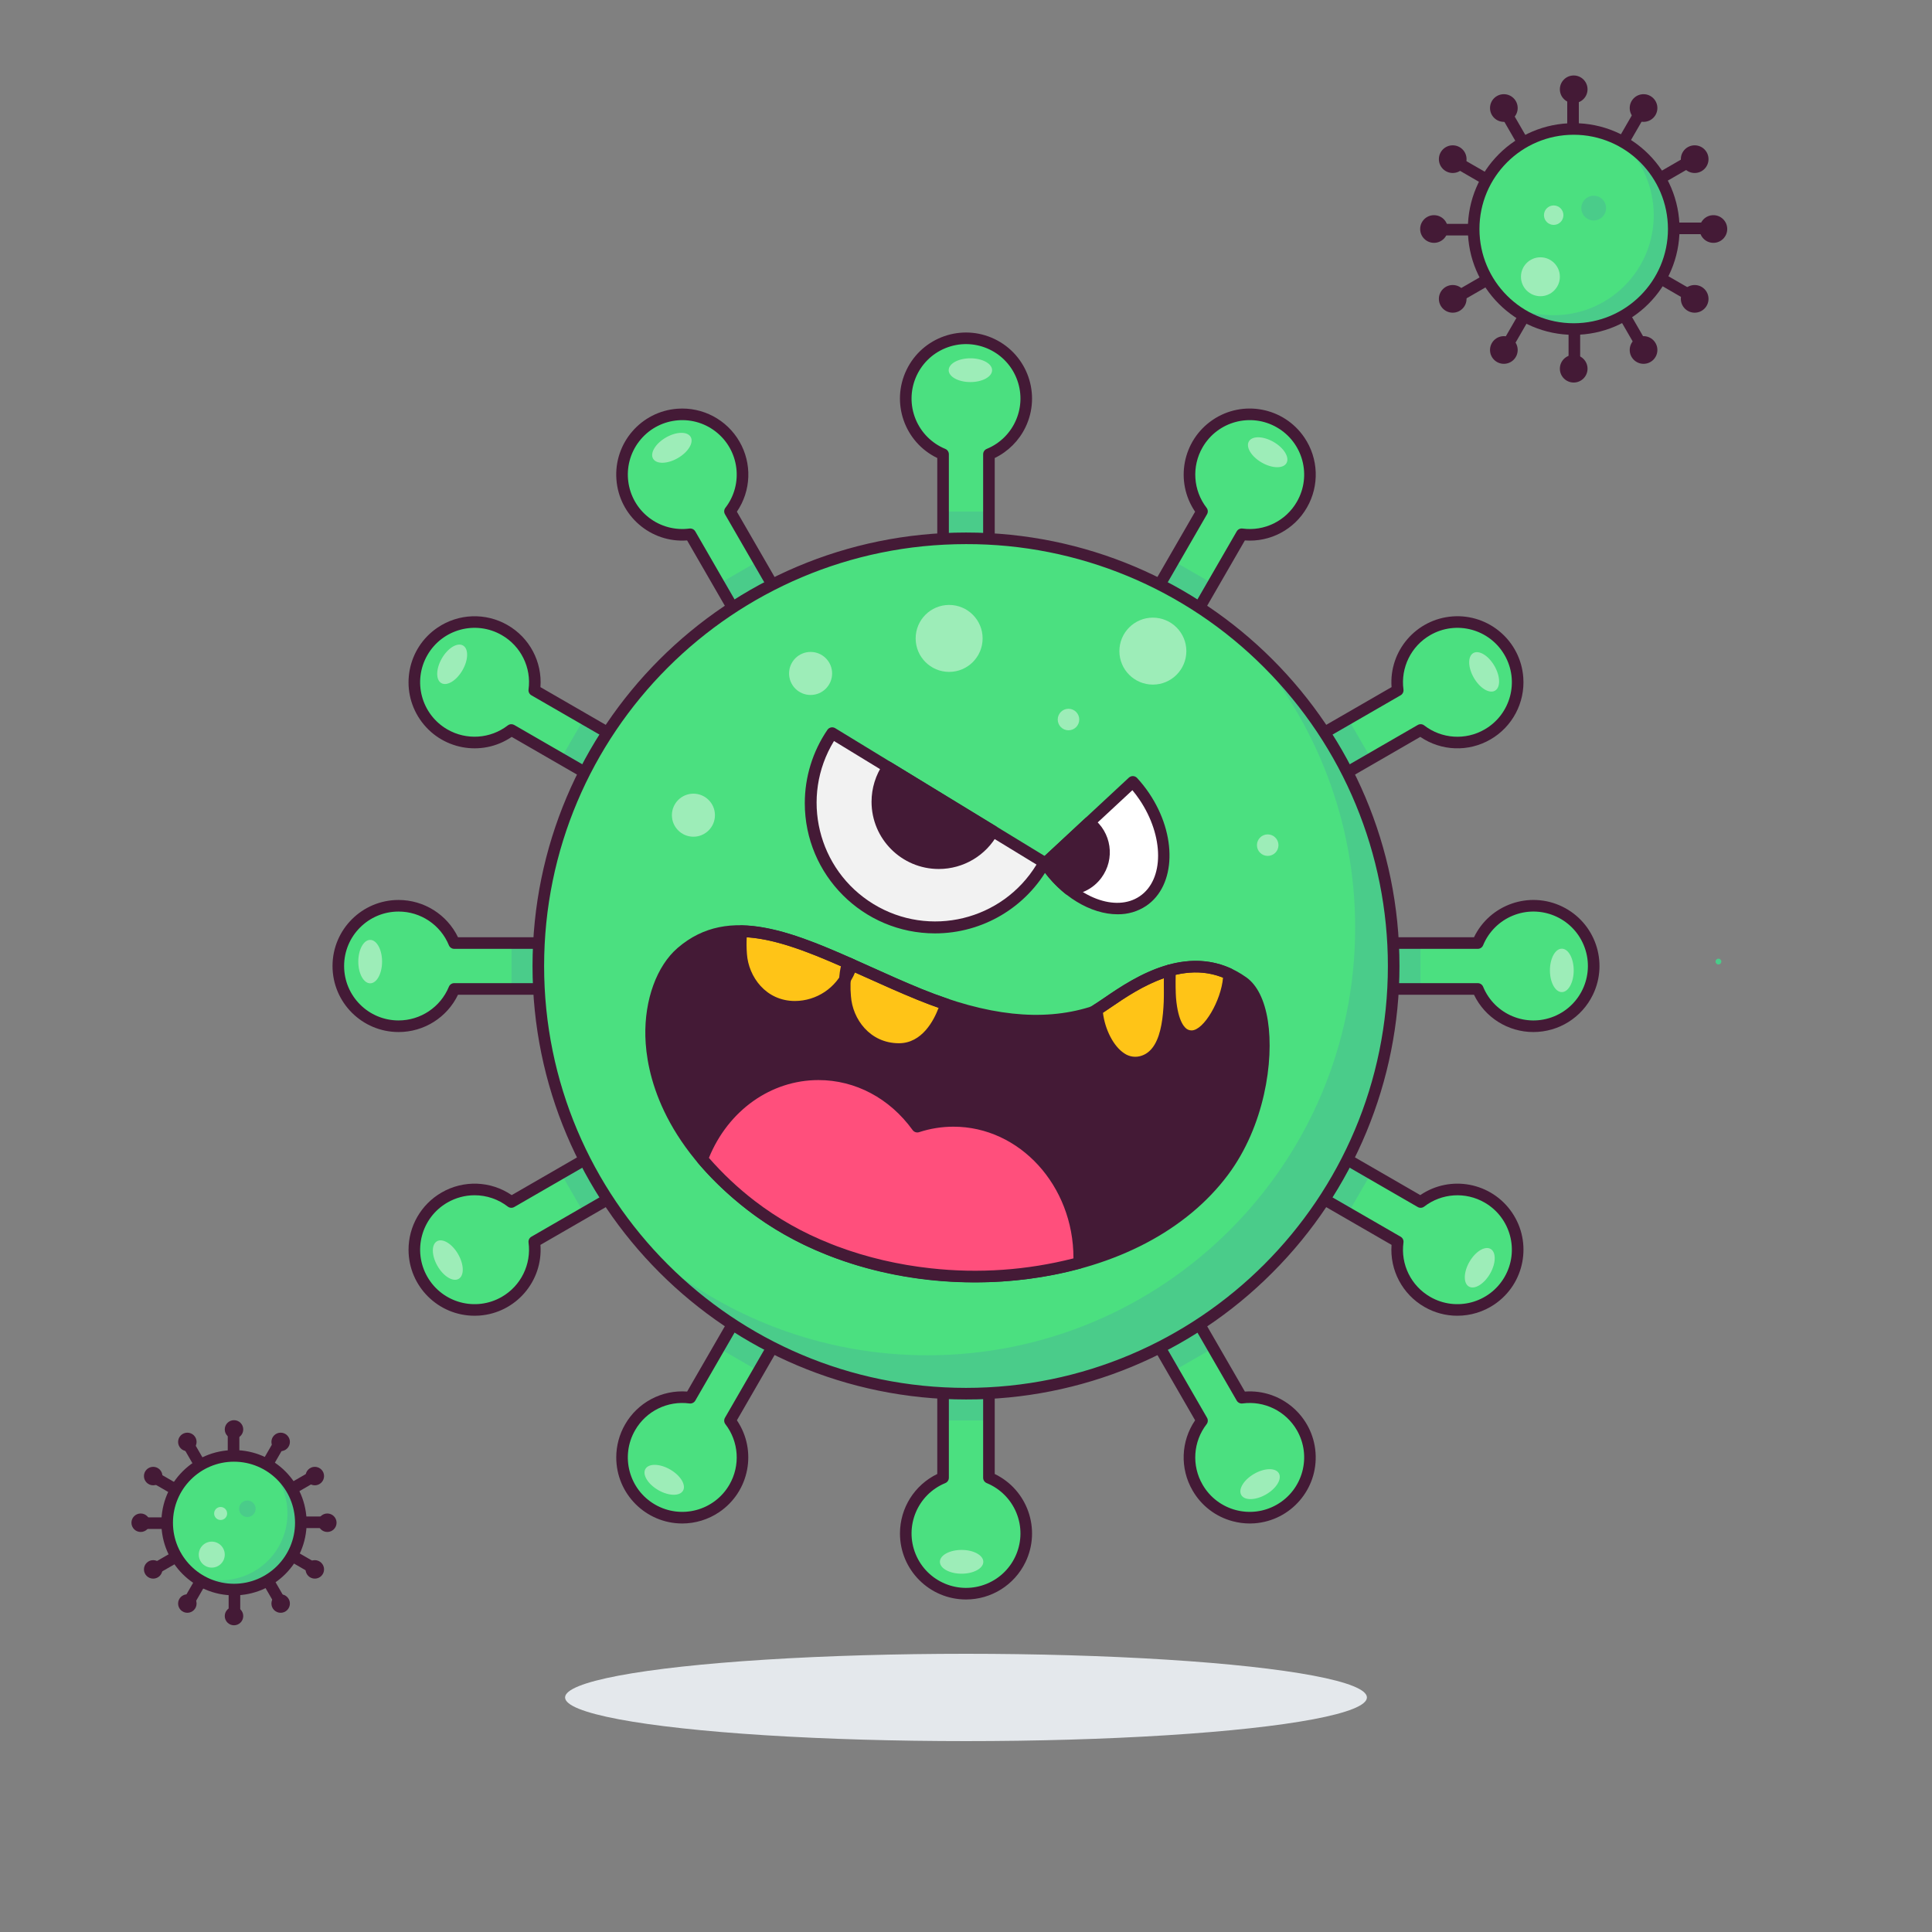 <?xml version="1.0" encoding="UTF-8"?><svg version="1.1" id="Layer_1" xmlns="http://www.w3.org/2000/svg" xmlns:xlink="http://www.w3.org/1999/xlink" x="0px" y="0px" viewBox="0 0 1000 1000" enable-background="new 0 0 1000 1000" xml:space="preserve" width="1000px" height="1000px">
<rect x="0" y="0" width="1000" height="1000" fill="#808080" stroke="none"/>
<ellipse fill="#E4E8EC" cx="500" cy="878.599" rx="207.516" ry="22.599"/>
<path fill="#4BE080" d="M468.821,793.71c0.001,17.22,13.962,31.178,31.182,31.176c17.22-0.001,31.178-13.962,31.176-31.182
	c-0.001-12.633-7.625-24.017-19.307-28.828v-50.871h-23.744v50.871C476.446,769.689,468.822,781.075,468.821,793.71z"/>
<rect x="488.128" y="714.006" fill="#4ACC8A" width="23.743" height="21.241"/>
<path fill="#441A36" d="M500,827.889c-18.878-0.002-34.18-15.307-34.178-34.184c0.001-13.111,7.502-25.066,19.307-30.772v-48.927
	c0-1.657,1.343-3,3-3h23.743c1.657,0,3,1.343,3,3v48.927c16.997,8.215,24.116,28.653,15.901,45.649
	C525.067,820.387,513.112,827.888,500,827.889z M491.129,717.006v47.871c0,1.215-0.734,2.31-1.857,2.773
	c-14.39,5.925-21.253,22.394-15.328,36.784c5.925,14.39,22.394,21.253,36.784,15.328c14.39-5.925,21.253-22.394,15.328-36.784
	c-2.861-6.949-8.379-12.467-15.328-15.328c-1.123-0.463-1.856-1.558-1.856-2.773v-47.871H491.129z"/>
<ellipse fill="#9DEDB8" cx="497.727" cy="808.392" rx="11.236" ry="6.153"/>
<path fill="#4BE080" d="M531.179,206.29c-0.001-17.22-13.962-31.178-31.182-31.176c-17.22,0.001-31.178,13.962-31.176,31.182
	c0.001,12.633,7.625,24.017,19.307,28.828v50.871h23.744v-50.871C523.554,230.311,531.178,218.925,531.179,206.29z"/>
<rect x="488.128" y="264.753" fill="#4ACC8A" width="23.743" height="21.241"/>
<path fill="#441A36" d="M511.872,288.994h-23.743c-1.657,0-3-1.343-3-3v-48.927c-16.995-8.213-24.115-28.649-15.901-45.644
	c8.213-16.995,28.649-24.115,45.644-15.901c16.995,8.213,24.115,28.649,15.901,45.644c-3.355,6.942-8.959,12.546-15.901,15.901
	v48.927C514.872,287.651,513.529,288.994,511.872,288.994z M491.129,282.994h17.743v-47.871c0-1.215,0.733-2.31,1.856-2.773
	c14.391-5.925,21.254-22.394,15.329-36.785c-5.925-14.391-22.394-21.254-36.785-15.329c-14.391,5.925-21.254,22.394-15.329,36.785
	c2.861,6.949,8.38,12.468,15.329,15.329c1.123,0.463,1.857,1.558,1.857,2.773V282.994z"/>
<ellipse fill="#9DEDB8" cx="502.273" cy="191.608" rx="11.236" ry="6.153"/>
<path fill="#4BE080" d="M619.853,769.949c8.611,14.911,27.68,20.018,42.591,11.407c14.911-8.611,20.018-27.68,11.407-42.591
	c-6.317-10.939-18.611-16.985-31.131-15.311L617.284,679.4l-20.562,11.87l25.435,44.056
	C614.446,745.335,613.536,759.007,619.853,769.949z"/>
<rect x="600.442" y="683.911" transform="matrix(0.866 -0.5 0.5 0.866 -265.232 399.206)" fill="#4ACC8A" width="23.743" height="21.241"/>
<path fill="#441A36" d="M646.91,788.554c-3.005-0.003-5.998-0.399-8.9-1.18c-8.767-2.323-16.24-8.058-20.752-15.925l0,0
	c-6.586-11.349-6.068-25.471,1.332-36.307l-24.466-42.372c-0.829-1.435-0.338-3.27,1.097-4.098c0.001-0.001,0.002-0.001,0.003-0.002
	l20.56-11.87c1.435-0.829,3.27-0.338,4.098,1.097c0.001,0.001,0.001,0.002,0.002,0.003l24.464,42.372
	c18.831-1.368,35.206,12.788,36.575,31.62s-12.788,35.206-31.62,36.575c-0.795,0.058-1.593,0.088-2.39,0.09L646.91,788.554z
	 M600.819,692.368l23.937,41.458c0.608,1.052,0.52,2.367-0.221,3.33c-6.992,9.037-7.816,21.409-2.084,31.293l0,0
	c7.782,13.477,25.017,18.094,38.494,10.312c13.477-7.782,18.094-25.017,10.312-38.494c-5.71-9.888-16.823-15.354-28.141-13.839
	c-1.204,0.157-2.384-0.424-2.994-1.474L616.186,683.5L600.819,692.368z"/>
<ellipse transform="matrix(0.866 -0.5 0.5 0.866 -296.724 429.035)" fill="#9DEDB8" cx="652.228" cy="768.212" rx="11.236" ry="6.153"/>
<path fill="#4BE080" d="M380.147,230.051c-8.614-14.91-27.683-20.014-42.593-11.4c-14.91,8.614-20.014,27.683-11.4,42.593
	c6.318,10.935,18.608,16.979,31.126,15.307l25.436,44.049l20.562-11.871l-25.435-44.056
	C385.553,254.665,386.463,240.993,380.147,230.051z"/>
<rect x="375.815" y="294.847" transform="matrix(0.866 -0.5 0.5 0.866 -100.794 234.768)" fill="#4ACC8A" width="23.743" height="21.241"/>
<path fill="#441A36" d="M382.716,323.6c-1.072,0.001-2.064-0.571-2.6-1.5l-24.464-42.372c-18.826,1.387-35.212-12.751-36.598-31.577
	s12.751-35.212,31.577-36.598c13.078-0.963,25.554,5.641,32.111,16.997l0,0c6.584,11.349,6.065,25.47-1.332,36.306l24.463,42.372
	c0.829,1.435,0.338,3.27-1.097,4.098c-0.001,0.001-0.002,0.001-0.003,0.002L384.216,323.2
	C383.76,323.463,383.242,323.601,382.716,323.6z M357.282,273.545c1.072-0.001,2.064,0.571,2.6,1.5l23.932,41.455l15.366-8.871
	l-23.935-41.458c-0.608-1.052-0.521-2.367,0.22-3.33c9.5-12.327,7.209-30.021-5.117-39.521c-12.327-9.5-30.021-7.209-39.521,5.117
	s-7.209,30.021,5.117,39.521c5.953,4.588,13.491,6.608,20.94,5.611C357.016,273.553,357.149,273.545,357.282,273.545
	L357.282,273.545z"/>
<ellipse transform="matrix(0.866 -0.5 0.5 0.866 -69.302 204.939)" fill="#9DEDB8" cx="347.771" cy="231.788" rx="11.236" ry="6.153"/>
<path fill="#4BE080" d="M738.771,673.856c14.914,8.607,33.981,3.495,42.588-11.418c8.607-14.914,3.495-33.981-11.418-42.588
	c-10.94-6.314-24.609-5.403-34.615,2.307l-44.056-25.434l-11.87,20.562l44.055,25.436
	C721.781,655.243,727.829,667.539,738.771,673.856z"/>
<rect x="682.646" y="601.71" transform="matrix(0.5 -0.866 0.866 0.5 -183.039 907.623)" fill="#4ACC8A" width="23.742" height="21.241"/>
<path fill="#441A36" d="M754.3,681.026c-5.981,0.003-11.856-1.575-17.031-4.572l0,0c-11.377-6.536-17.99-19.025-17-32.108
	L677.9,619.882c-1.436-0.827-1.929-2.662-1.102-4.097c0.001-0.001,0.001-0.002,0.002-0.003l11.871-20.562
	c0.827-1.436,2.662-1.929,4.097-1.102c0.001,0.001,0.002,0.001,0.003,0.002l42.372,24.463c15.608-10.617,36.867-6.572,47.484,9.036
	s6.572,36.867-9.036,47.484c-5.687,3.869-12.41,5.932-19.289,5.919L754.3,681.026z M740.269,671.259
	c13.479,7.78,30.712,3.16,38.492-10.319s3.16-30.712-10.319-38.492c-9.889-5.708-22.245-4.884-31.288,2.086
	c-0.963,0.741-2.278,0.829-3.33,0.221l-41.457-23.936l-8.867,15.367l41.458,23.936c1.052,0.608,1.634,1.79,1.473,2.994
	c-1.537,11.323,3.936,22.449,13.843,28.143H740.269z"/>
<ellipse transform="matrix(0.5 -0.866 0.866 0.5 -185.286 991.404)" fill="#9DEDB8" cx="765.938" cy="656.164" rx="11.236" ry="6.153"/>
<path fill="#4BE080" d="M261.229,326.144c-14.913-8.607-33.981-3.495-42.588,11.418s-3.495,33.981,11.418,42.588
	c10.94,6.314,24.609,5.403,34.615-2.307l44.056,25.435l11.87-20.563l-44.054-25.436C278.22,344.757,272.171,332.461,261.229,326.144
	z"/>
<rect x="293.596" y="377.066" transform="matrix(0.5 -0.866 0.866 0.5 -183.013 458.386)" fill="#4ACC8A" width="23.743" height="21.241"/>
<path fill="#441A36" d="M308.73,406.278c-0.526,0.001-1.044-0.137-1.5-0.4l-42.372-24.463c-15.611,10.614-36.87,6.563-47.484-9.048
	c-10.614-15.611-6.563-36.87,9.048-47.483c10.844-7.373,24.95-7.892,36.307-1.336l0,0c11.377,6.536,17.989,19.025,17,32.108
	l42.371,24.462c1.436,0.827,1.929,2.661,1.102,4.097c-0.001,0.001-0.001,0.002-0.002,0.003l-11.871,20.562
	c-0.536,0.929-1.528,1.501-2.6,1.5L308.73,406.278z M264.674,374.843c0.527-0.001,1.044,0.137,1.5,0.4l41.457,23.936l8.873-15.368
	l-41.458-23.935c-1.052-0.607-1.634-1.79-1.474-2.994c1.537-11.323-3.936-22.449-13.843-28.143l0,0
	c-13.479-7.78-30.712-3.16-38.492,10.319c-7.78,13.479-3.16,30.712,10.319,38.492c9.889,5.708,22.244,4.884,31.288-2.086
	C263.369,375.061,264.012,374.842,264.674,374.843L264.674,374.843z"/>
<ellipse transform="matrix(0.5 -0.866 0.866 0.5 -180.75 374.611)" fill="#9DEDB8" cx="234.052" cy="343.842" rx="11.236" ry="6.153"/>
<path fill="#4BE080" d="M793.71,531.179c17.22-0.002,31.178-13.962,31.176-31.182c-0.001-17.22-13.962-31.178-31.182-31.176
	c-12.633,0.001-24.017,7.625-28.828,19.307h-50.871v23.744h50.871C769.689,523.554,781.075,531.179,793.71,531.179z"/>
<rect x="714.006" y="488.128" fill="#4ACC8A" width="21.241" height="23.743"/>
<path fill="#441A36" d="M793.71,534.179c-13.121,0.027-25.092-7.482-30.778-19.307h-48.926c-1.657,0-3-1.343-3-3l0,0v-23.743
	c0-1.657,1.343-3,3-3h48.926c8.212-16.997,28.649-24.118,45.646-15.906c16.997,8.212,24.118,28.649,15.906,45.646
	C818.779,526.676,806.823,534.178,793.71,534.179z M717.01,508.872h47.871c1.215,0,2.31,0.733,2.773,1.856
	c5.925,14.391,22.394,21.254,36.785,15.329c14.391-5.925,21.254-22.394,15.329-36.785s-22.394-21.254-36.785-15.329
	c-6.949,2.861-12.468,8.38-15.329,15.329c-0.463,1.123-1.558,1.857-2.773,1.857h-47.875L717.01,508.872z"/>
<ellipse fill="#9DEDB8" cx="808.392" cy="502.273" rx="6.153" ry="11.236"/>
<path fill="#4BE080" d="M206.29,468.821c-17.22,0.001-31.178,13.962-31.176,31.182s13.962,31.178,31.182,31.176
	c12.633-0.001,24.017-7.625,28.828-19.307h50.871v-23.744h-50.871C230.311,476.446,218.925,468.822,206.29,468.821z"/>
<rect x="264.753" y="488.128" fill="#4ACC8A" width="21.241" height="23.743"/>
<path fill="#441A36" d="M206.291,534.179c-18.877-0.001-34.178-15.304-34.177-34.181c0.001-18.877,15.304-34.178,34.181-34.177
	c13.112,0.001,25.068,7.502,30.773,19.308H286c1.657,0,3,1.343,3,3l0,0v23.743c0,1.657-1.343,3-3,3h0h-48.933
	C231.382,526.697,219.412,534.207,206.291,534.179z M206.291,471.821c-15.563,0.001-28.179,12.617-28.178,28.18
	c0.001,15.563,12.617,28.179,28.18,28.178c11.419,0,21.709-6.892,26.056-17.451c0.463-1.123,1.559-1.856,2.774-1.856H283v-17.743
	h-47.877c-1.215,0-2.311-0.733-2.774-1.857C228.019,478.698,217.717,471.799,206.291,471.821z"/>
<ellipse fill="#9DEDB8" cx="191.608" cy="497.727" rx="6.153" ry="11.236"/>
<path fill="#4BE080" d="M769.949,380.147c14.911-8.611,20.018-27.68,11.407-42.591c-8.611-14.911-27.68-20.018-42.591-11.407
	c-10.939,6.317-16.985,18.611-15.311,31.131L679.4,382.716l11.871,20.562l44.056-25.435
	C745.336,385.553,759.007,386.463,769.949,380.147z"/>
<rect x="683.911" y="375.815" transform="matrix(0.866 -0.5 0.5 0.866 -100.793 399.206)" fill="#4ACC8A" width="21.241" height="23.743"/>
<path fill="#441A36" d="M691.27,406.278c-1.072,0.001-2.064-0.571-2.6-1.5l-11.87-20.562c-0.829-1.435-0.338-3.27,1.097-4.098
	c0.001-0.001,0.002-0.001,0.003-0.002l42.372-24.464c-1.386-18.826,12.752-35.211,31.578-36.598s35.211,12.752,36.598,31.578
	c0.963,13.077-5.641,25.553-16.996,32.11l0,0c-11.349,6.585-25.471,6.067-36.308-1.331l-42.373,24.465
	C692.314,406.14,691.797,406.278,691.27,406.278z M683.5,383.813l8.872,15.368l41.457-23.936c1.052-0.608,2.367-0.52,3.33,0.221
	c9.038,6.993,21.409,7.816,31.294,2.083l0,0c13.477-7.783,18.093-25.017,10.31-38.494c-7.783-13.477-25.017-18.093-38.494-10.31
	c-9.888,5.71-15.352,16.822-13.838,28.14c0.16,1.204-0.421,2.386-1.473,2.994L683.5,383.813z"/>
<ellipse transform="matrix(0.866 -0.5 0.5 0.866 -70.965 430.699)" fill="#9DEDB8" cx="768.212" cy="347.771" rx="6.153" ry="11.236"/>
<path fill="#4BE080" d="M230.051,619.853c-14.91,8.614-20.014,27.683-11.4,42.593c8.614,14.91,27.683,20.014,42.593,11.4
	c10.935-6.318,16.979-18.608,15.307-31.126l44.049-25.436l-11.87-20.562l-44.056,25.435
	C254.665,614.446,240.993,613.536,230.051,619.853z"/>
<rect x="294.847" y="600.442" transform="matrix(0.866 -0.5 0.5 0.866 -265.232 234.768)" fill="#4ACC8A" width="21.241" height="23.743"/>
<path fill="#441A36" d="M245.7,681.026c-18.873,0.036-34.202-15.234-34.239-34.107c-0.023-12.234,6.495-23.547,17.091-29.663l0,0
	c11.349-6.584,25.471-6.067,36.308,1.331l42.372-24.463c1.435-0.829,3.27-0.338,4.098,1.097c0.001,0.001,0.001,0.002,0.002,0.003
	l11.868,20.56c0.829,1.435,0.338,3.27-1.097,4.098c-0.001,0.001-0.002,0.001-0.003,0.002l-42.372,24.464
	c1.388,18.818-12.741,35.199-31.559,36.587c-0.822,0.061-1.647,0.092-2.472,0.093L245.7,681.026z M245.652,618.659
	c-4.952,0.003-9.815,1.31-14.1,3.792l0,0c-13.477,7.783-18.093,25.017-10.31,38.494c7.783,13.477,25.017,18.093,38.494,10.31
	c9.888-5.71,15.353-16.823,13.838-28.14c-0.16-1.204,0.422-2.387,1.474-2.994l41.452-23.936l-8.873-15.367l-41.457,23.936
	c-1.052,0.607-2.367,0.52-3.33-0.221c-4.923-3.805-10.968-5.871-17.19-5.875H245.652z M230.052,619.853L230.052,619.853z"/>
<ellipse transform="matrix(0.866 -0.5 0.5 0.866 -295.06 203.276)" fill="#9DEDB8" cx="231.788" cy="652.228" rx="6.153" ry="11.236"/>
<path fill="#4BE080" d="M673.856,261.229c8.607-14.913,3.495-33.981-11.418-42.588s-33.981-3.495-42.588,11.418
	c-6.314,10.94-5.403,24.609,2.307,34.615l-25.434,44.056l20.562,11.87l25.436-44.055
	C655.243,278.219,667.539,272.171,673.856,261.229z"/>
<rect x="601.693" y="293.596" transform="matrix(0.5 -0.866 0.866 0.5 41.614 683.013)" fill="#4ACC8A" width="21.241" height="23.743"/>
<path fill="#441A36" d="M617.284,323.6c-0.526,0.001-1.044-0.137-1.5-0.4l-20.563-11.872c-1.436-0.827-1.929-2.662-1.102-4.097
	c0.001-0.001,0.001-0.002,0.002-0.003l24.464-42.372c-10.614-15.611-6.563-36.87,9.047-47.484
	c15.611-10.614,36.87-6.563,47.484,9.047c7.373,10.845,7.892,24.952,1.335,36.308l0,0c-6.533,11.381-19.025,17.995-32.11,17
	l-24.46,42.372c-0.536,0.929-1.528,1.501-2.6,1.5H617.284z M600.819,307.631l15.367,8.872l23.936-41.458
	c0.607-1.052,1.79-1.634,2.994-1.474c11.322,1.536,22.448-3.936,28.141-13.843l0,0c7.781-13.478,3.162-30.712-10.317-38.493
	c-13.478-7.781-30.712-3.162-38.493,10.317c-5.709,9.89-4.885,22.247,2.086,31.291c0.741,0.963,0.828,2.278,0.221,3.33
	L600.819,307.631z"/>
<ellipse transform="matrix(0.5 -0.866 0.866 0.5 125.355 685.282)" fill="#9DEDB8" cx="656.158" cy="234.078" rx="6.153" ry="11.236"/>
<path fill="#4BE080" d="M326.144,738.771c-8.607,14.914-3.495,33.981,11.418,42.588c14.914,8.607,33.981,3.495,42.588-11.418
	c6.314-10.94,5.403-24.609-2.307-34.615l25.435-44.056l-20.563-11.87l-25.436,44.054
	C344.757,721.78,332.461,727.829,326.144,738.771z"/>
<rect x="377.067" y="682.661" transform="matrix(0.5 -0.866 0.866 0.5 -407.64 683.013)" fill="#4ACC8A" width="21.241" height="23.743"/>
<path fill="#441A36" d="M353.09,788.554c-18.888-0.046-34.163-15.395-34.117-34.283c0.015-5.969,1.591-11.83,4.573-17.001l0,0
	c6.537-11.377,19.025-17.989,32.109-17l24.464-42.37c0.827-1.436,2.662-1.929,4.097-1.102c0.001,0.001,0.002,0.001,0.003,0.002
	l20.562,11.872c1.436,0.827,1.929,2.661,1.102,4.097c-0.001,0.001-0.001,0.002-0.002,0.003l-24.463,42.372
	c10.599,15.647,6.508,36.924-9.14,47.523c-5.662,3.836-12.344,5.887-19.183,5.888L353.09,788.554z M328.741,740.27
	c-7.781,13.478-3.161,30.712,10.317,38.493c13.478,7.78,30.712,3.161,38.493-10.317c5.709-9.889,4.885-22.246-2.085-31.29
	c-0.741-0.963-0.828-2.278-0.22-3.33l23.935-41.458l-15.366-8.868l-23.935,41.457c-0.611,1.052-1.794,1.633-3,1.474
	c-11.323-1.536-22.448,3.936-28.143,13.842L328.741,740.27z"/>
<ellipse transform="matrix(0.5 -0.866 0.866 0.5 -491.421 680.717)" fill="#9DEDB8" cx="343.816" cy="765.948" rx="6.153" ry="11.236"/>
<circle fill="#4BE080" cx="500" cy="500" r="221.365"/>
<path fill="#4ACC8A" d="M645.972,333.6c35.794,40.407,55.523,92.541,55.449,146.522c0,122.257-99.108,221.365-221.365,221.365
	c-53.728,0.075-105.635-19.469-145.972-54.961c41.974,47.64,102.423,74.906,165.916,74.839
	c122.256,0,221.365-99.108,221.365-221.365C721.431,436.251,693.943,375.584,645.972,333.6z"/>
<path fill="#441A36" d="M500,724.365c-123.913,0-224.365-100.452-224.365-224.365c0-123.913,100.452-224.365,224.365-224.365
	c123.913,0,224.365,100.452,224.365,224.365c0,59.505-23.638,116.573-65.715,158.65C616.665,700.864,559.537,724.527,500,724.365z
	 M500,281.635C379.4,281.634,281.633,379.4,281.633,500c-0.001,120.6,97.765,218.367,218.365,218.367
	c120.6,0.001,218.366-97.765,218.367-218.365c0-57.915-23.006-113.457-63.958-154.409C613.545,304.508,557.945,281.477,500,281.635
	L500,281.635z"/>
<path fill="#441A36" d="M352.678,492.942c-21.892,18.877-29.509,80.07,36.112,131.019c70.989,55.118,195.734,47.5,244.442-17.685
	c24.626-32.956,26.909-86.018,10.148-97.948c-33.7-23.983-70.152,13.192-78.647,15.812c-20.372,6.283-48.508,6.982-88.895-9.486
	C426.68,494.609,383.845,466.066,352.678,492.942z"/>
<path fill="#FFC417" d="M475.838,514.654c-12.76-5.2-25.093-10.978-36.908-16.208c-1.461,3.773-2.034,9.289-1.477,17.358
	c0.908,13.174,11.075,27.176,27.849,27.176c12.982,0,20.895-11.914,24.324-23.2C485.194,518.294,480.6,516.6,475.838,514.654z"/>
<path fill="#FFC417" d="M411.462,521.117c13.516-0.058,25.425-8.895,29.4-21.813C420.1,490.055,400.9,482.293,383.784,482
	c-0.453,3.965-0.511,7.966-0.171,11.943C384.521,507.114,394.687,521.117,411.462,521.117z"/>
<path fill="#FFC417" d="M592.122,549.187c14.375-5.128,13.356-30.078,13.356-44.935c0-0.714-0.006-1.379-0.017-2.02
	c-16.6,4.59-30.693,16.117-37.742,20.408C568.72,537.069,578.843,553.924,592.122,549.187z"/>
<path fill="#FFC417" d="M636.118,504.1c-10.422-4.829-20.9-4.542-30.534-1.9c-0.046,0.65-0.082,1.331-0.106,2.055
	c-0.748,22.457,4.1,32.092,11.259,32.092C626.108,536.344,636.069,516.754,636.118,504.1z"/>
<path fill="#441A36" d="M465.3,545.98c-8.396,0.105-16.435-3.395-22.078-9.613c-5.115-5.615-8.2-12.782-8.763-20.357
	c-0.565-8.185-0.018-14.285,1.672-18.648c0.599-1.545,2.336-2.312,3.881-1.713c0.044,0.017,0.088,0.035,0.131,0.054
	c3.43,1.518,6.9,3.081,10.415,4.663c8.554,3.852,17.4,7.834,26.411,11.509l0,0c4.551,1.855,9.13,3.557,13.61,5.057
	c1.54,0.516,2.389,2.163,1.917,3.717C487.678,536.512,477.511,545.98,465.3,545.98z M440.862,502.589
	c-0.694,4.301-0.835,8.673-0.417,13.009c0.814,11.82,9.8,24.382,24.855,24.382c11.961,0,18.07-11.832,20.521-18.335
	c-3.682-1.289-7.409-2.7-11.117-4.214l0,0c-9.113-3.717-18.007-7.722-26.609-11.6c-2.43-1.087-4.841-2.168-7.232-3.242H440.862z"/>
<path fill="#441A36" d="M411.462,524.116c-8.396,0.105-16.435-3.394-22.079-9.612c-5.115-5.616-8.2-12.783-8.763-20.358
	c-0.356-4.178-0.292-8.382,0.19-12.547c0.217-1.501,1.509-2.612,3.026-2.6c18.067,0.313,37.862,8.488,58.248,17.566
	c1.363,0.607,2.073,2.124,1.665,3.56C439.391,514.322,426.313,524.041,411.462,524.116z M386.5,485.11
	c-0.148,2.874-0.113,5.755,0.106,8.624c0.815,11.82,9.8,24.382,24.856,24.382c11.234-0.046,21.347-6.817,25.669-17.186
	C419.294,493.042,402.019,486.1,386.5,485.11z"/>
<path fill="#441A36" d="M587.585,553c-3.215-0.028-6.349-1.005-9.01-2.809c-7.372-4.824-13.067-16.069-13.849-27.346
	c-0.077-1.119,0.476-2.187,1.434-2.77c1.472-0.9,3.317-2.157,5.452-3.617c7.806-5.336,19.6-13.4,33.05-17.119
	c1.597-0.442,3.25,0.494,3.692,2.091c0.068,0.246,0.104,0.499,0.108,0.754c0.009,0.656,0.016,1.335,0.016,2.066
	c0,0.889,0,1.813,0.008,2.767c0.061,15.714,0.155,39.46-15.356,44.994l0,0C591.352,552.657,589.477,552.992,587.585,553z
	 M592.122,549.185L592.122,549.185z M570.881,524.185c1.071,8.79,5.533,17.419,10.98,20.985c2.701,1.895,6.161,2.34,9.253,1.188
	c11.511-4.106,11.427-25.3,11.372-39.318v-0.738c-10.973,3.819-20.769,10.517-27.485,15.107c-1.517,1.039-2.889,1.977-4.12,2.78
	V524.185z"/>
<path fill="#441A36" d="M616.737,539.345c-2.902-0.008-5.671-1.219-7.646-3.345c-4.921-5.089-7.146-15.8-6.611-31.849
	c0.025-0.761,0.063-1.479,0.111-2.166c0.09-1.27,0.972-2.346,2.2-2.682c11.722-3.215,22.688-2.52,32.59,2.07
	c1.064,0.493,1.742,1.561,1.738,2.733C639.067,517.383,628.585,539.345,616.737,539.345z M608.469,504.558
	c-0.594,18.668,2.833,25.1,4.936,27.271c0.84,0.962,2.055,1.515,3.332,1.516c6.337,0,15.325-15.46,16.3-27.319
	C625.444,502.961,617.37,502.478,608.469,504.558L608.469,504.558z"/>
<path fill="#441A36" d="M504.349,663.771c-43.873,0-86.268-13.27-117.4-37.441c-44.924-34.88-52.433-71.277-52.911-89.869
	c-0.487-18.953,5.9-36.5,16.679-45.791c26.867-23.169,60.681-7.941,99.831,9.691c8.557,3.854,17.405,7.838,26.421,11.514
	c34.008,13.868,62.425,16.942,86.879,9.4c1.321-0.407,4.451-2.547,7.766-4.814c14.628-10,45.066-30.816,73.5-10.574
	c5.6,3.987,9.452,11.77,11.133,22.508c3.247,20.743-1.821,54.525-20.617,79.679c-21.4,28.639-57.7,47.726-102.207,53.746
	C523.786,663.121,514.073,663.772,504.349,663.771z M354.636,495.214c-9.447,8.146-15.041,23.892-14.6,41.093
	c0.451,17.53,7.623,51.921,50.593,85.285c36.735,28.521,89.817,41.334,141.994,34.279c42.9-5.8,77.778-24.054,98.2-51.392
	c16.968-22.707,22.65-55,19.5-75.16c-1.4-8.974-4.488-15.561-8.684-18.547c-25.031-17.816-52.1,0.695-66.638,10.639
	c-4.333,2.963-7.2,4.92-9.385,5.6c-25.836,7.968-55.571,4.835-90.912-9.575c-9.116-3.718-18.014-7.725-26.619-11.6
	c-37.281-16.789-69.476-31.288-93.45-10.618L354.636,495.214z M352.677,492.942L352.677,492.942z"/>
<path fill="#FF4F7C" d="M493.529,580.17c-6.364-0.002-12.689,1.006-18.737,2.988c-11.918-16.5-30.395-27.111-51.156-27.111
	c-27.137,0-50.387,18.109-60.158,43.842c17.538,20.65,39.906,36.646,65.116,46.568v0.021c0.875,0.35,1.757,0.684,2.639,1.021
	c0.395,0.151,0.787,0.309,1.183,0.458c1.623,0.607,3.26,1.185,4.9,1.749c0.55,0.189,1.101,0.374,1.653,0.557
	c1.54,0.513,3.087,1.008,4.642,1.485c0.256,0.078,0.511,0.159,0.767,0.236c1.686,0.507,3.382,0.985,5.084,1.447
	c0.495,0.133,0.991,0.267,1.487,0.4c1.777,0.468,3.559,0.92,5.351,1.34c0.13,0.031,0.261,0.058,0.391,0.088
	c1.726,0.4,3.46,0.774,5.2,1.131c0.437,0.09,0.875,0.179,1.314,0.266c1.845,0.367,3.695,0.71,5.552,1.031
	c0.162,0.027,0.325,0.051,0.486,0.078c1.748,0.294,3.5,0.564,5.256,0.811c0.393,0.056,0.786,0.113,1.179,0.167
	c1.884,0.257,3.771,0.491,5.661,0.7c0.058,0.006,0.116,0.015,0.175,0.022l0,0c25.82,2.88,51.951,0.91,77.048-5.808
	c0.027-0.839,0.059-1.677,0.059-2.523C558.621,611.939,529.478,580.17,493.529,580.17z"/>
<path fill="#441A36" d="M504.771,663.717c-7.825,0-15.645-0.42-23.425-1.259c-0.06,0-0.121-0.008-0.181-0.016l-0.114-0.013
	c-1.863-0.2-3.741-0.437-5.78-0.715l-1.194-0.169c-1.782-0.254-3.559-0.528-5.331-0.822l-0.491-0.081
	c-1.743-0.3-3.585-0.638-5.635-1.045l-1.334-0.271c-1.94-0.4-3.664-0.773-5.274-1.147l-0.387-0.086
	c-1.649-0.387-3.424-0.832-5.439-1.363c-0.506-0.133-1.01-0.267-1.512-0.4c-1.915-0.519-3.6-1-5.159-1.468l-0.779-0.24
	c-1.579-0.481-3.15-0.983-4.713-1.507c-0.56-0.186-1.12-0.375-1.679-0.566c-1.908-0.654-3.491-1.22-4.982-1.777
	c-0.245-0.092-0.488-0.187-0.731-0.283l-0.9-0.346c-0.753-0.288-1.506-0.576-2.253-0.874c-0.109-0.044-0.215-0.094-0.318-0.15
	c-14.395-5.693-27.929-13.361-40.21-22.784c-9.426-7.242-18.064-15.457-25.769-24.509c-0.701-0.834-0.896-1.982-0.509-3
	c10.56-27.808,35.275-45.777,62.963-45.777c20.358,0,39.3,9.673,52.3,26.62c5.719-1.659,11.645-2.501,17.6-2.5
	c37.546,0,68.092,33.178,68.092,73.958c0,0.749-0.024,1.492-0.048,2.235l-0.013,0.383c-0.04,1.315-0.932,2.45-2.2,2.8
	C541.569,661.358,523.208,663.77,504.771,663.717z M481.721,656.466l0.118,0.01c24.702,2.748,49.698,1.007,73.781-5.141
	c0-0.069,0-0.138,0-0.207c0-37.473-27.855-67.958-62.092-67.958c-6.046-0.002-12.054,0.957-17.8,2.84
	c-1.242,0.405-2.602-0.04-3.365-1.1c-11.873-16.44-29.633-25.868-48.725-25.868c-24.629,0-46.71,15.745-56.708,40.266
	c7.147,8.189,15.085,15.652,23.7,22.279c11.931,9.148,25.085,16.579,39.077,22.079c0.106,0.043,0.21,0.091,0.311,0.146
	c0.615,0.243,1.235,0.479,1.854,0.715l0.946,0.365c0.215,0.084,0.431,0.169,0.647,0.25c1.438,0.538,2.971,1.085,4.826,1.721
	c0.54,0.186,1.082,0.369,1.625,0.549c1.518,0.505,3.042,0.993,4.571,1.462l0.756,0.232c1.5,0.452,3.14,0.918,5.007,1.424
	c0.489,0.133,0.977,0.265,1.465,0.394c1.961,0.515,3.686,0.948,5.271,1.32l0.387,0.086c1.556,0.362,3.231,0.726,5.119,1.114
	l1.295,0.263c2,0.395,3.787,0.727,5.473,1.015l0.484,0.079c1.718,0.288,3.444,0.555,5.177,0.8l1.162,0.164
	c1.985,0.272,3.811,0.5,5.581,0.691L481.721,656.466z M558.562,653.651L558.562,653.651z"/>
<path fill="#F2F2F2" d="M430.74,379.463c-20.012,29.403-12.399,69.462,17.004,89.474c29.403,20.012,69.462,12.399,89.474-17.004
	c1.201-1.765,2.314-3.588,3.334-5.463L430.74,379.463z"/>
<path fill="#441A36" d="M483.958,483.118c-37.224-0.001-67.399-30.179-67.397-67.403c0.001-13.536,4.077-26.758,11.697-37.944
	c0.901-1.319,2.677-1.701,4.04-0.869l109.812,67.006c1.368,0.833,1.84,2.594,1.072,4
	C531.384,469.611,508.66,483.121,483.958,483.118z M431.667,383.543c-17.663,28.949-8.515,66.736,20.434,84.399
	s66.736,8.515,84.399-20.434l0,0L431.667,383.543z"/>
<path fill="#441A36" d="M485.907,449.789c-19.217,0-34.795-15.579-34.794-34.796c0-6.99,2.105-13.817,6.041-19.593
	c0.901-1.319,2.677-1.701,4.04-0.869l54.218,33.083c1.368,0.833,1.84,2.594,1.072,4C510.392,442.817,498.66,449.791,485.907,449.789
	z M460.622,401.212c-7.59,13.978-2.412,31.462,11.566,39.053c12.992,7.055,29.215,3.127,37.541-9.089L460.622,401.212z"/>
<path fill="#FFFFFF" d="M592.293,412.228c-1.791-2.655-3.78-5.17-5.951-7.524l-45.315,42.122
	c13.75,20.374,36.374,29.146,50.53,19.592S606.044,432.6,592.293,412.228z"/>
<path fill="#441A36" d="M578.45,473.235c-13.726,0-29.372-9.117-39.909-24.731c-0.826-1.225-0.638-2.869,0.444-3.875l45.315-42.122
	c0.588-0.537,1.363-0.824,2.159-0.8c0.797,0.031,1.549,0.378,2.089,0.965c2.273,2.465,4.356,5.099,6.232,7.878l0,0
	c14.654,21.713,13.962,47.89-1.543,58.355C588.857,471.805,583.703,473.314,578.45,473.235z M544.989,447.235
	c12.877,17.487,32.6,24.981,44.891,16.693c12.762-8.615,12.729-31.056-0.074-50.026l0,0c-1.143-1.694-2.372-3.33-3.681-4.9
	L544.989,447.235z"/>
<path fill="#441A36" d="M459.632,397.093c-9.919,14.493-6.211,34.284,8.282,44.203c14.493,9.919,34.284,6.211,44.203-8.282
	c0.626-0.915,1.205-1.863,1.732-2.838L459.632,397.093z"/>
<path fill="#441A36" d="M553.325,460.3c10.583-0.592,18.682-9.652,18.09-20.234c-0.318-5.68-3.14-10.927-7.704-14.323
	l-22.684,21.086C544.432,451.907,548.577,456.447,553.325,460.3z"/>
<path fill="#441A36" d="M553.325,463.3c-0.684,0-1.348-0.234-1.881-0.663c-4.983-4.038-9.331-8.801-12.9-14.13
	c-0.827-1.225-0.639-2.87,0.443-3.876l22.684-21.086c1.063-0.985,2.679-1.07,3.839-0.2c9.826,7.324,11.855,21.228,4.531,31.054
	c-3.925,5.267-9.982,8.523-16.541,8.894C553.438,463.3,553.381,463.3,553.325,463.3z M544.989,447.241
	c2.694,3.675,5.813,7.018,9.292,9.96c8.091-1.033,14.156-7.914,14.164-16.071c0.014-4.255-1.663-8.341-4.662-11.36L544.989,447.241z
	"/>
<circle fill="#9DEDB8" cx="491.271" cy="330.443" r="17.329"/>
<circle fill="#9DEDB8" cx="596.722" cy="337.019" r="17.329"/>
<circle fill="#9DEDB8" cx="419.561" cy="348.577" r="11.14"/>
<circle fill="#9DEDB8" cx="358.913" cy="421.941" r="11.14"/>
<circle fill="#9DEDB8" cx="656.164" cy="437.449" r="5.57"/>
<circle fill="#9DEDB8" cx="553.051" cy="372.43" r="5.57"/>
<circle fill="#4BE080" cx="814.545" cy="118.533" r="51.785"/>
<path fill="#4ACC8A" d="M838.562,72.657c21.386,18.984,23.333,51.71,4.349,73.096c-15.791,17.788-41.67,22.53-62.742,11.496
	c21.383,18.988,54.11,17.046,73.098-4.337c18.988-21.383,17.046-54.11-4.337-73.098C845.778,77.015,842.296,74.612,838.562,72.657z"/>
<path fill="#441A36" d="M814.545,173.318c-30.257,0-54.785-24.528-54.785-54.785s24.528-54.785,54.785-54.785
	s54.785,24.528,54.785,54.785c0,0,0,0,0,0C869.296,148.776,844.788,173.284,814.545,173.318z M814.545,69.749
	c-26.943,0-48.785,21.842-48.785,48.785s21.842,48.785,48.785,48.785c26.943,0,48.785-21.842,48.785-48.785c0,0,0-0.001,0-0.001
	C863.299,91.603,841.475,69.779,814.545,69.749z"/>
<path fill="#441A36" d="M814.2,67.533c-1.657,0-3-1.343-3-3V46.226c0-1.657,1.343-3,3-3s3,1.343,3,3v18.307
	C817.2,66.19,815.857,67.533,814.2,67.533z"/>
<circle fill="#441A36" cx="814.545" cy="46.226" r="7.16"/>
<path fill="#441A36" d="M814.889,193.84c-1.657,0-3-1.343-3-3v-18.307c0-1.657,1.343-3,3-3s3,1.343,3,3v18.307
	C817.889,192.497,816.546,193.84,814.889,193.84z"/>
<circle fill="#441A36" cx="814.545" cy="190.84" r="7.16"/>
<path fill="#441A36" d="M787.25,74.941c-1.072,0.001-2.064-0.571-2.6-1.5l-9.15-15.855c-0.828-1.436-0.336-3.272,1.1-4.1
	c1.436-0.828,3.272-0.336,4.1,1.1l0,0l9.153,15.854c0.828,1.435,0.337,3.27-1.098,4.098c-0.455,0.263-0.971,0.401-1.496,0.402
	L787.25,74.941z"/>
<circle fill="#441A36" cx="778.391" cy="55.914" r="7.16"/>
<path fill="#441A36" d="M851,183.981c-1.072,0.001-2.064-0.571-2.6-1.5l-9.154-15.853c-0.828-1.436-0.336-3.272,1.1-4.1
	c1.436-0.828,3.272-0.336,4.1,1.1l9.154,15.853c0.828,1.435,0.337,3.27-1.098,4.098c-0.455,0.263-0.971,0.401-1.496,0.402H851z"/>
<circle fill="#441A36" cx="850.698" cy="181.153" r="7.16"/>
<path fill="#441A36" d="M767.6,94.832c-0.527,0.001-1.044-0.137-1.5-0.4l-15.854-9.154c-1.436-0.828-1.928-2.664-1.1-4.1
	s2.664-1.928,4.1-1.1l15.854,9.153c1.436,0.827,1.93,2.661,1.103,4.097C769.667,94.259,768.674,94.832,767.6,94.832L767.6,94.832z"/>
<circle fill="#441A36" cx="751.925" cy="82.38" r="7.16"/>
<path fill="#441A36" d="M877.334,157.39c-0.527,0.002-1.044-0.136-1.5-0.4l-15.855-9.153c-1.45-0.802-1.974-2.628-1.172-4.078
	c0.802-1.45,2.628-1.974,4.078-1.172c0.032,0.018,0.063,0.036,0.094,0.055l15.855,9.153c1.436,0.827,1.93,2.661,1.103,4.097
	c-0.536,0.931-1.529,1.505-2.603,1.503V157.39z"/>
<circle fill="#441A36" cx="877.164" cy="154.687" r="7.16"/>
<path fill="#441A36" d="M760.545,121.878h-18.307c-1.657,0-3-1.343-3-3s1.343-3,3-3h18.307c1.657,0,3,1.343,3,3
	S762.202,121.878,760.545,121.878z"/>
<circle fill="#441A36" cx="742.238" cy="118.533" r="7.16"/>
<path fill="#441A36" d="M886.851,121.189h-18.306c-1.657,0-3-1.343-3-3s1.343-3,3-3l0,0h18.306c1.657,0,3,1.343,3,3
	S888.508,121.189,886.851,121.189L886.851,121.189z"/>
<circle fill="#441A36" cx="886.851" cy="118.533" r="7.16"/>
<path fill="#441A36" d="M752.1,157.986c-1.657,0.002-3.002-1.34-3.003-2.997c-0.001-1.074,0.572-2.067,1.503-2.603l15.855-9.155
	c1.436-0.828,3.272-0.336,4.1,1.1c0.828,1.436,0.336,3.272-1.1,4.1l-15.855,9.152C753.144,157.847,752.627,157.987,752.1,157.986z"/>
<circle fill="#441A36" cx="751.925" cy="154.687" r="7.16"/>
<path fill="#441A36" d="M861.141,94.236c-1.657,0.002-3.001-1.34-3.003-2.997c-0.001-1.074,0.572-2.067,1.503-2.603l15.854-9.154
	c1.436-0.828,3.272-0.336,4.1,1.1s0.336,3.272-1.1,4.1l-15.854,9.153C862.185,94.099,861.668,94.237,861.141,94.236z"/>
<circle fill="#441A36" cx="877.164" cy="82.38" r="7.16"/>
<path fill="#441A36" d="M778.686,184.326c-1.657,0.001-3.001-1.341-3.002-2.998c0-0.527,0.138-1.045,0.402-1.502l9.154-15.854
	c0.828-1.436,2.664-1.928,4.1-1.1c1.436,0.828,1.928,2.664,1.1,4.1l-9.153,15.854C780.751,183.755,779.759,184.327,778.686,184.326z
	"/>
<circle fill="#441A36" cx="778.391" cy="181.153" r="7.16"/>
<path fill="#441A36" d="M841.244,74.6c-1.657,0.001-3.001-1.341-3.002-2.998c0-0.527,0.138-1.045,0.402-1.502l9.156-15.859
	c0.828-1.436,2.664-1.928,4.1-1.1c1.436,0.828,1.928,2.664,1.1,4.1l0,0L843.844,73.1C843.308,74.029,842.316,74.601,841.244,74.6z"/>
<circle fill="#441A36" cx="850.698" cy="55.914" r="7.16"/>
<circle fill="#9DEDB8" cx="797.316" cy="143.247" r="10.069"/>
<circle fill="#9DEDB8" cx="804.186" cy="111.373" r="5.035"/>
<circle fill="#4ACC8A" cx="824.899" cy="107.711" r="6.407"/>
<circle fill="#4BE080" cx="121.118" cy="788.162" r="34.593"/>
<path fill="#4ACC8A" d="M137.162,757.517c14.287,12.679,15.591,34.539,2.912,48.827c-10.549,11.887-27.841,15.055-41.919,7.68
	c14.285,12.683,36.146,11.384,48.829-2.901c12.683-14.285,11.384-36.146-2.901-48.829
	C141.979,760.427,139.655,758.822,137.162,757.517z"/>
<path fill="#441A36" d="M121.119,825.755c-20.762,0.001-37.593-16.83-37.594-37.592c-0.001-20.762,16.83-37.593,37.592-37.594
	s37.593,16.83,37.594,37.592c0,0,0,0.001,0,0.001C158.688,808.914,141.871,825.731,121.119,825.755z M121.119,756.569
	c-17.448-0.001-31.593,14.144-31.594,31.592c-0.001,17.448,14.144,31.593,31.592,31.594c17.448,0.001,31.593-14.144,31.594-31.592
	c0,0,0-0.001,0-0.001C152.691,770.722,138.559,756.589,121.119,756.569L121.119,756.569z"/>
<path fill="#441A36" d="M120.888,755.09c-1.657,0-3-1.343-3-3v-12.229c0-1.657,1.343-3,3-3s3,1.343,3,3v12.229
	C123.888,753.747,122.545,755.09,120.888,755.09z"/>
<circle fill="#441A36" cx="121.118" cy="739.861" r="4.783"/>
<path fill="#441A36" d="M121.348,839.464c-1.657,0-3-1.343-3-3v-12.23c0-1.657,1.343-3,3-3s3,1.343,3,3v12.23
	C124.348,838.121,123.005,839.464,121.348,839.464z"/>
<circle fill="#441A36" cx="121.118" cy="836.463" r="4.783"/>
<path fill="#441A36" d="M102.886,760.039c-1.072,0.001-2.064-0.571-2.6-1.5l-6.115-10.591c-0.802-1.45-0.277-3.275,1.172-4.077
	c1.412-0.782,3.19-0.305,4.023,1.077l6.115,10.591c0.828,1.435,0.337,3.27-1.098,4.098
	C103.928,759.9,103.412,760.038,102.886,760.039z"/>
<circle fill="#441A36" cx="96.968" cy="746.332" r="4.783"/>
<path fill="#441A36" d="M145.471,832.878c-1.072,0.001-2.064-0.571-2.6-1.5l-6.115-10.59c-0.828-1.436-0.336-3.272,1.1-4.1
	c1.436-0.828,3.272-0.336,4.1,1.1l6.114,10.59c0.828,1.435,0.337,3.27-1.098,4.098c-0.455,0.263-0.971,0.401-1.497,0.402H145.471z"/>
<circle fill="#441A36" cx="145.269" cy="829.992" r="4.783"/>
<path fill="#441A36" d="M89.761,773.326c-0.527,0.001-1.044-0.137-1.5-0.4l-10.591-6.115c-1.419-0.854-1.878-2.698-1.023-4.117
	c0.833-1.383,2.611-1.859,4.023-1.078l10.591,6.114c1.436,0.827,1.93,2.661,1.103,4.097c-0.536,0.931-1.529,1.504-2.603,1.503
	V773.326z"/>
<circle fill="#441A36" cx="79.288" cy="764.012" r="4.783"/>
<path fill="#441A36" d="M163.061,815.114c-0.527,0.001-1.044-0.137-1.5-0.4l-10.588-6.114c-1.436-0.828-1.928-2.664-1.1-4.1
	c0.828-1.436,2.664-1.928,4.1-1.1l10.591,6.115c1.436,0.827,1.93,2.661,1.103,4.097c-0.536,0.931-1.529,1.504-2.603,1.503
	L163.061,815.114z"/>
<circle fill="#441A36" cx="162.949" cy="812.313" r="4.783"/>
<path fill="#441A36" d="M85.047,791.392h-12.23c-1.657,0-3-1.343-3-3s1.343-3,3-3h12.23c1.657,0,3,1.343,3,3
	S86.704,791.392,85.047,791.392z"/>
<circle fill="#441A36" cx="72.817" cy="788.162" r="4.783"/>
<path fill="#441A36" d="M169.42,790.933h-12.229c-1.657,0-3-1.343-3-3s1.343-3,3-3h12.229c1.657,0,3,1.343,3,3
	S171.077,790.933,169.42,790.933z"/>
<circle fill="#441A36" cx="169.42" cy="788.162" r="4.783"/>
<path fill="#441A36" d="M79.406,815.513c-1.657,0.002-3.001-1.34-3.003-2.997c-0.001-1.074,0.572-2.067,1.503-2.603l10.588-6.113
	c1.436-0.828,3.272-0.336,4.1,1.1c0.828,1.436,0.336,3.272-1.1,4.1l0,0L80.9,815.109C80.446,815.373,79.931,815.512,79.406,815.513z
	"/>
<circle fill="#441A36" cx="79.288" cy="812.313" r="4.783"/>
<path fill="#441A36" d="M152.246,772.928c-1.657,0.002-3.001-1.34-3.003-2.997c-0.001-1.074,0.572-2.067,1.503-2.603l10.591-6.114
	c1.45-0.802,3.275-0.278,4.078,1.172c0.782,1.412,0.306,3.19-1.078,4.023l-10.591,6.114
	C153.291,772.788,152.773,772.928,152.246,772.928z"/>
<circle fill="#441A36" cx="162.949" cy="764.012" r="4.783"/>
<path fill="#441A36" d="M97.164,833.108c-1.657-0.002-2.999-1.346-2.997-3.003c0.001-0.526,0.139-1.042,0.402-1.497l6.115-10.59
	c0.828-1.436,2.664-1.928,4.1-1.1s1.928,2.664,1.1,4.1l-6.116,10.59C99.231,832.538,98.238,833.11,97.164,833.108z"/>
<circle fill="#441A36" cx="96.968" cy="829.992" r="4.783"/>
<path fill="#441A36" d="M138.953,759.808c-1.657-0.002-2.999-1.346-2.997-3.003c0.001-0.526,0.139-1.042,0.402-1.497l6.114-10.591
	c0.828-1.436,2.664-1.928,4.1-1.1c1.436,0.828,1.928,2.664,1.1,4.1l0,0l-6.115,10.591
	C141.02,759.238,140.027,759.81,138.953,759.808z"/>
<circle fill="#441A36" cx="145.269" cy="746.332" r="4.783"/>
<circle fill="#9DEDB8" cx="109.609" cy="804.671" r="6.726"/>
<circle fill="#9DEDB8" cx="114.199" cy="783.379" r="3.363"/>
<circle fill="#4ACC8A" cx="128.035" cy="780.933" r="4.28"/>
<path fill="#4ACC8A" d="M889.465,499.2c0.828,0,1.5-0.672,1.5-1.5s-0.672-1.5-1.5-1.5s-1.5,0.672-1.5,1.5
	S888.637,499.2,889.465,499.2L889.465,499.2z"/>
</svg>